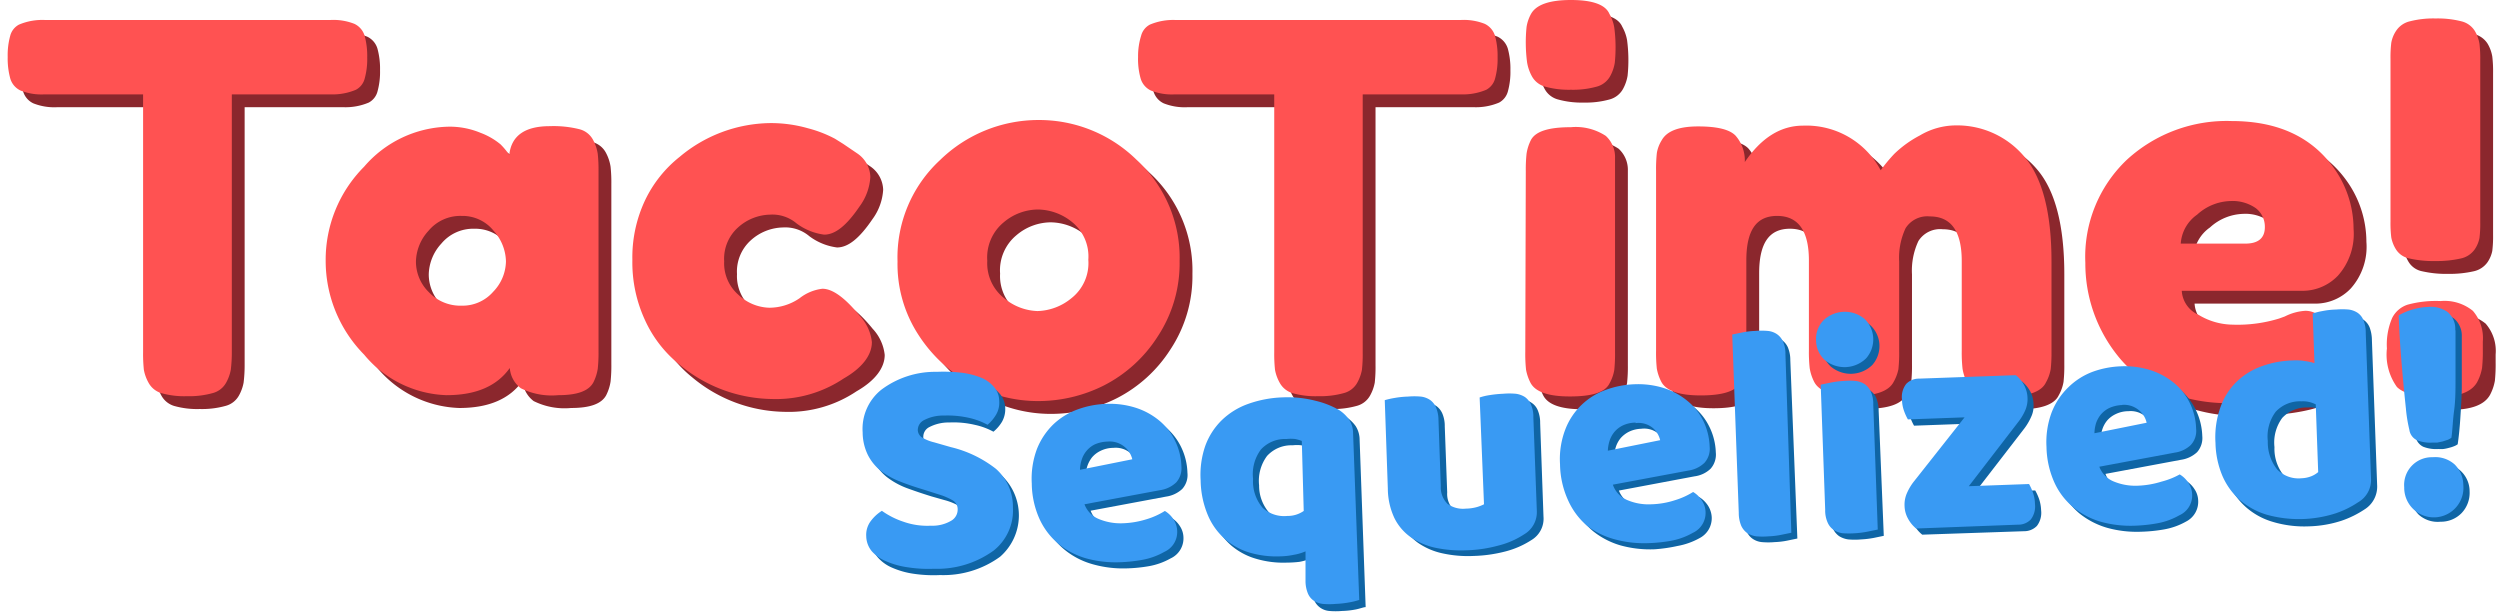 <svg xmlns="http://www.w3.org/2000/svg" viewBox="0 0 194.98 47.93"><defs><style>.cls-1{fill:#8b272d;}.cls-2{fill:#ff5252;}.cls-3{fill:#0f65a5;}.cls-4{fill:#399af3;}</style></defs><title>readme-logos</title><g id="Logos"><path class="cls-1" d="M4.52,2.56H26.76a4.43,4.43,0,0,1,1.88.3,1.5,1.5,0,0,1,.8.94,5.93,5.93,0,0,1,.2,1.68,5.68,5.68,0,0,1-.2,1.66,1.37,1.37,0,0,1-.68.86,4.66,4.66,0,0,1-2,.36H19.08V28.48A11.09,11.09,0,0,1,19,29.84a3.3,3.3,0,0,1-.36,1,1.68,1.68,0,0,1-1.06.82,6.82,6.82,0,0,1-2,.24,6.58,6.58,0,0,1-2-.24,1.69,1.69,0,0,1-1-.82,3.23,3.23,0,0,1-.36-1,11.7,11.7,0,0,1-.06-1.38V8.36H4.48a4.43,4.43,0,0,1-1.88-.3,1.5,1.5,0,0,1-.8-.94,5.93,5.93,0,0,1-.2-1.68,5.68,5.68,0,0,1,.2-1.66,1.37,1.37,0,0,1,.68-.86A4.66,4.66,0,0,1,4.52,2.56Z"/><path class="cls-1" d="M40.72,13.08c.16-1.49,1.21-2.24,3.16-2.24a8.3,8.3,0,0,1,2.32.24,1.67,1.67,0,0,1,1.06.84A3.4,3.4,0,0,1,47.62,13a11.7,11.7,0,0,1,.06,1.38v14a11.7,11.7,0,0,1-.06,1.38,3.58,3.58,0,0,1-.34,1.06c-.37.69-1.29,1-2.74,1a5.4,5.4,0,0,1-2.92-.54,2.18,2.18,0,0,1-.86-1.58c-1,1.41-2.63,2.12-4.94,2.12a8.7,8.7,0,0,1-6.42-3.16,10.42,10.42,0,0,1-3-7.34,10.28,10.28,0,0,1,3-7.32A8.92,8.92,0,0,1,36,10.88a6.23,6.23,0,0,1,2.48.48,5.41,5.41,0,0,1,1.56.9A5.79,5.79,0,0,1,40.72,13.08ZM33.44,21.4a3.34,3.34,0,0,0,1,2.38A3.38,3.38,0,0,0,37,24.84a3.17,3.17,0,0,0,2.46-1.08,3.48,3.48,0,0,0,1-2.38A3.68,3.68,0,0,0,39.5,19,3.12,3.12,0,0,0,37,17.84,3.23,3.23,0,0,0,34.42,19,3.66,3.66,0,0,0,33.44,21.4Z"/><path class="cls-1" d="M57.48,21.38A3.26,3.26,0,0,0,58.6,24,3.64,3.64,0,0,0,61,25a4.17,4.17,0,0,0,2.36-.74,3.55,3.55,0,0,1,1.78-.74c.8,0,1.77.71,2.92,2.12A3.53,3.53,0,0,1,69,27.68c0,1-.73,2-2.2,2.84a9.49,9.49,0,0,1-5.6,1.6A11.48,11.48,0,0,1,54,29.44,9.47,9.47,0,0,1,51.32,26a10.71,10.71,0,0,1-1-4.72,10.44,10.44,0,0,1,1-4.68A9.58,9.58,0,0,1,54,13.24a11.17,11.17,0,0,1,7.08-2.64A10.53,10.53,0,0,1,64,11a9.65,9.65,0,0,1,2.12.82l.64.4,1.12.76a2.29,2.29,0,0,1,1,1.82,4.31,4.31,0,0,1-.84,2.3c-1,1.47-1.88,2.2-2.76,2.2a4.57,4.57,0,0,1-2.16-.88,2.91,2.91,0,0,0-2.06-.68,3.85,3.85,0,0,0-2.5,1A3.28,3.28,0,0,0,57.48,21.38Z"/><path class="cls-1" d="M74.32,13.48A11,11,0,0,1,82,10.36a10.85,10.85,0,0,1,7.64,3.1A10.35,10.35,0,0,1,93,21.36a10.37,10.37,0,0,1-1.72,5.9,10.78,10.78,0,0,1-4.18,3.8A11.39,11.39,0,0,1,82,32.28,10.85,10.85,0,0,1,76.84,31a11.41,11.41,0,0,1-4.18-3.84A10.11,10.11,0,0,1,71,21.4,10.34,10.34,0,0,1,74.32,13.48Zm5,10.78a4.26,4.26,0,0,0,2.6,1,4.34,4.34,0,0,0,2.64-1,3.48,3.48,0,0,0,1.32-3,3.45,3.45,0,0,0-1.24-2.92,4.3,4.3,0,0,0-2.68-1,4.17,4.17,0,0,0-2.68,1A3.55,3.55,0,0,0,78,21.34,3.46,3.46,0,0,0,79.32,24.26Z"/><path class="cls-1" d="M92.68,2.56h22.24a4.43,4.43,0,0,1,1.88.3,1.53,1.53,0,0,1,.8.94,5.93,5.93,0,0,1,.2,1.68,5.68,5.68,0,0,1-.2,1.66,1.4,1.4,0,0,1-.68.86,4.66,4.66,0,0,1-2,.36h-7.64V28.48a11.09,11.09,0,0,1-.06,1.36,3.3,3.3,0,0,1-.36,1,1.68,1.68,0,0,1-1.06.82,6.87,6.87,0,0,1-2,.24,6.58,6.58,0,0,1-2-.24,1.69,1.69,0,0,1-1-.82,3.23,3.23,0,0,1-.36-1,11.7,11.7,0,0,1-.06-1.38V8.36H92.64a4.43,4.43,0,0,1-1.88-.3,1.5,1.5,0,0,1-.8-.94,5.59,5.59,0,0,1-.2-1.68A5.36,5.36,0,0,1,90,3.78a1.37,1.37,0,0,1,.68-.86A4.66,4.66,0,0,1,92.68,2.56Z"/><path class="cls-1" d="M126.58,6.94a1.7,1.7,0,0,1-1.06.82,6.92,6.92,0,0,1-2,.24,6.87,6.87,0,0,1-2-.24,1.67,1.67,0,0,1-1.06-.84,3.4,3.4,0,0,1-.36-1.06A11.7,11.7,0,0,1,120,4.48a11.7,11.7,0,0,1,.06-1.38,3.13,3.13,0,0,1,.34-1Q121,1,123.52,1c1.68,0,2.69.36,3,1.08a3.26,3.26,0,0,1,.38,1.06A11.7,11.7,0,0,1,127,4.52a11.7,11.7,0,0,1-.06,1.38A3.23,3.23,0,0,1,126.58,6.94ZM120,14.36a11.7,11.7,0,0,1,.06-1.38,3.58,3.58,0,0,1,.34-1.06c.37-.69,1.41-1,3.12-1a4.26,4.26,0,0,1,2.72.68,2.23,2.23,0,0,1,.72,1.72c0,.27,0,.65,0,1.16v14a11.7,11.7,0,0,1-.06,1.38,3.26,3.26,0,0,1-.38,1.06c-.35.69-1.38,1-3.08,1s-2.71-.36-3.08-1.08a3.66,3.66,0,0,1-.34-1,11.51,11.51,0,0,1-.06-1.4Z"/><path class="cls-1" d="M137.08,13.64q1.88-2.84,4.52-2.84a6.57,6.57,0,0,1,6.08,3.48A12.24,12.24,0,0,1,148.74,13a8.59,8.59,0,0,1,2-1.44,5.54,5.54,0,0,1,2.8-.78,6.85,6.85,0,0,1,5.36,2.46Q161,15.72,161,21.4v7a11.7,11.7,0,0,1-.06,1.38,3.26,3.26,0,0,1-.38,1.06c-.35.72-1.38,1.08-3.08,1.08s-2.71-.37-3.08-1.12a3.58,3.58,0,0,1-.34-1.06,11.7,11.7,0,0,1-.06-1.38v-7c0-2.32-.83-3.48-2.48-3.48a2,2,0,0,0-1.9.92,5.43,5.43,0,0,0-.5,2.6v7a11.51,11.51,0,0,1-.06,1.4,3.34,3.34,0,0,1-.38,1q-.57,1.08-3.12,1.08c-1.68,0-2.71-.37-3.08-1.12a3.58,3.58,0,0,1-.34-1.06,11.7,11.7,0,0,1-.06-1.38v-7c0-2.32-.83-3.48-2.48-3.48s-2.4,1.16-2.4,3.48v7.08a11.7,11.7,0,0,1-.06,1.38,3.26,3.26,0,0,1-.38,1.06c-.4.69-1.44,1-3.12,1s-2.71-.36-3.08-1.08a3.66,3.66,0,0,1-.34-1,11.51,11.51,0,0,1-.06-1.4V14.32a11.7,11.7,0,0,1,.06-1.38,2.68,2.68,0,0,1,.38-1c.4-.72,1.34-1.08,2.84-1.08s2.46.24,2.92.72A2.93,2.93,0,0,1,137.08,13.64Z"/><path class="cls-1" d="M184.56,18.86a4.88,4.88,0,0,1-1.22,3.64,3.81,3.81,0,0,1-2.7,1.18h-9.48a2.19,2.19,0,0,0,1.32,1.88,5.22,5.22,0,0,0,2.64.76,11,11,0,0,0,3.64-.48l.44-.16a4.08,4.08,0,0,1,1.6-.44c.85,0,1.58.6,2.2,1.8a4.5,4.5,0,0,1,.52,1.84q0,3.56-8.52,3.56a12.82,12.82,0,0,1-5.26-1,8.87,8.87,0,0,1-3.58-2.7,11.49,11.49,0,0,1-2.52-7.24,10.43,10.43,0,0,1,3.26-8.06,11.52,11.52,0,0,1,8.14-3q5.55,0,8.16,3.92A8.19,8.19,0,0,1,184.56,18.86ZM176.12,20c1,0,1.52-.43,1.52-1.28a1.82,1.82,0,0,0-.7-1.48,3.17,3.17,0,0,0-2-.56,4,4,0,0,0-2.58,1.06A3,3,0,0,0,171.08,20Z"/><path class="cls-1" d="M187.56,25.82a2.06,2.06,0,0,1,1.22-1.06,8.42,8.42,0,0,1,2.56-.28,3.5,3.5,0,0,1,2.52.76,3.24,3.24,0,0,1,.78,2.4v.64a12.13,12.13,0,0,1-.06,1.42,3.7,3.7,0,0,1-.38,1.1c-.43.77-1.45,1.16-3.06,1.16s-2.68-.26-3.2-.78a4.33,4.33,0,0,1-.78-3A5.26,5.26,0,0,1,187.56,25.82Zm5.36-4.66a8.52,8.52,0,0,1-2,.2,8.41,8.41,0,0,1-2-.2,1.59,1.59,0,0,1-1.06-.72,2.71,2.71,0,0,1-.36-.92,9.24,9.24,0,0,1-.06-1.24V5.6a9.7,9.7,0,0,1,.06-1.26,2.44,2.44,0,0,1,.38-.94,1.76,1.76,0,0,1,1.08-.74,7.39,7.39,0,0,1,2-.22,7.49,7.49,0,0,1,2,.22,1.7,1.7,0,0,1,1.06.76,2.88,2.88,0,0,1,.36,1,9.7,9.7,0,0,1,.06,1.26V18.32a9.24,9.24,0,0,1-.06,1.24,2.39,2.39,0,0,1-.38.9A1.78,1.78,0,0,1,192.92,21.16Z"/><path class="cls-2" d="M3.52,1.56H25.76a4.43,4.43,0,0,1,1.88.3,1.5,1.5,0,0,1,.8.94,5.93,5.93,0,0,1,.2,1.68,5.68,5.68,0,0,1-.2,1.66,1.37,1.37,0,0,1-.68.86,4.66,4.66,0,0,1-2,.36H18.08V27.48A11.09,11.09,0,0,1,18,28.84a3.3,3.3,0,0,1-.36,1,1.68,1.68,0,0,1-1.06.82,6.82,6.82,0,0,1-2,.24,6.58,6.58,0,0,1-2-.24,1.69,1.69,0,0,1-1-.82,3.23,3.23,0,0,1-.36-1,11.7,11.7,0,0,1-.06-1.38V7.36H3.48a4.43,4.43,0,0,1-1.88-.3,1.5,1.5,0,0,1-.8-.94A5.93,5.93,0,0,1,.6,4.44,5.68,5.68,0,0,1,.8,2.78a1.37,1.37,0,0,1,.68-.86A4.66,4.66,0,0,1,3.52,1.56Z"/><path class="cls-2" d="M39.72,12.08c.16-1.49,1.21-2.24,3.16-2.24a8.3,8.3,0,0,1,2.32.24,1.67,1.67,0,0,1,1.06.84A3.4,3.4,0,0,1,46.62,12a11.7,11.7,0,0,1,.06,1.38v14a11.7,11.7,0,0,1-.06,1.38,3.58,3.58,0,0,1-.34,1.06c-.37.69-1.29,1-2.74,1a5.4,5.4,0,0,1-2.92-.54,2.18,2.18,0,0,1-.86-1.58c-1,1.41-2.63,2.12-4.94,2.12a8.7,8.7,0,0,1-6.42-3.16,10.42,10.42,0,0,1-3-7.34,10.28,10.28,0,0,1,3-7.32A8.92,8.92,0,0,1,35,9.88a6.23,6.23,0,0,1,2.48.48,5.41,5.41,0,0,1,1.56.9A5.79,5.79,0,0,1,39.72,12.08ZM32.44,20.4a3.34,3.34,0,0,0,1,2.38A3.38,3.38,0,0,0,36,23.84a3.17,3.17,0,0,0,2.46-1.08,3.48,3.48,0,0,0,1-2.38A3.68,3.68,0,0,0,38.5,18,3.12,3.12,0,0,0,36,16.84,3.23,3.23,0,0,0,33.42,18,3.66,3.66,0,0,0,32.44,20.4Z"/><path class="cls-2" d="M56.48,20.38A3.26,3.26,0,0,0,57.6,23,3.64,3.64,0,0,0,60,24a4.17,4.17,0,0,0,2.36-.74,3.55,3.55,0,0,1,1.78-.74c.8,0,1.77.71,2.92,2.12A3.53,3.53,0,0,1,68,26.68c0,1-.73,2-2.2,2.84a9.49,9.49,0,0,1-5.6,1.6A11.48,11.48,0,0,1,53,28.44,9.47,9.47,0,0,1,50.32,25a10.71,10.71,0,0,1-1-4.72,10.44,10.44,0,0,1,1-4.68A9.58,9.58,0,0,1,53,12.24,11.17,11.17,0,0,1,60.08,9.6,10.53,10.53,0,0,1,63,10a9.65,9.65,0,0,1,2.12.82l.64.4,1.12.76a2.29,2.29,0,0,1,1,1.82,4.31,4.31,0,0,1-.84,2.3c-1,1.47-1.88,2.2-2.76,2.2a4.57,4.57,0,0,1-2.16-.88,2.91,2.91,0,0,0-2.06-.68,3.85,3.85,0,0,0-2.5,1A3.28,3.28,0,0,0,56.48,20.38Z"/><path class="cls-2" d="M73.32,12.48A11,11,0,0,1,81,9.36a10.85,10.85,0,0,1,7.64,3.1A10.35,10.35,0,0,1,92,20.36a10.37,10.37,0,0,1-1.72,5.9,10.78,10.78,0,0,1-4.18,3.8A11.39,11.39,0,0,1,81,31.28,10.85,10.85,0,0,1,75.84,30a11.41,11.41,0,0,1-4.18-3.84A10.11,10.11,0,0,1,70,20.4,10.34,10.34,0,0,1,73.32,12.48Zm5,10.78a4.26,4.26,0,0,0,2.6,1,4.34,4.34,0,0,0,2.64-1,3.48,3.48,0,0,0,1.32-3,3.45,3.45,0,0,0-1.24-2.92,4.3,4.3,0,0,0-2.68-1,4.17,4.17,0,0,0-2.68,1A3.55,3.55,0,0,0,77,20.34,3.46,3.46,0,0,0,78.32,23.26Z"/><path class="cls-2" d="M91.68,1.56h22.24a4.43,4.43,0,0,1,1.88.3,1.53,1.53,0,0,1,.8.94,5.93,5.93,0,0,1,.2,1.68,5.68,5.68,0,0,1-.2,1.66,1.4,1.4,0,0,1-.68.86,4.66,4.66,0,0,1-2,.36h-7.64V27.48a11.09,11.09,0,0,1-.06,1.36,3.3,3.3,0,0,1-.36,1,1.68,1.68,0,0,1-1.06.82,6.87,6.87,0,0,1-2,.24,6.58,6.58,0,0,1-2-.24,1.69,1.69,0,0,1-1-.82,3.23,3.23,0,0,1-.36-1,11.7,11.7,0,0,1-.06-1.38V7.36H91.64a4.43,4.43,0,0,1-1.88-.3,1.5,1.5,0,0,1-.8-.94,5.59,5.59,0,0,1-.2-1.68A5.36,5.36,0,0,1,89,2.78a1.37,1.37,0,0,1,.68-.86A4.66,4.66,0,0,1,91.68,1.56Z"/><path class="cls-2" d="M125.58,5.94a1.7,1.7,0,0,1-1.06.82,6.92,6.92,0,0,1-2,.24,6.87,6.87,0,0,1-2-.24,1.67,1.67,0,0,1-1.06-.84,3.4,3.4,0,0,1-.36-1.06A11.7,11.7,0,0,1,119,3.48a11.7,11.7,0,0,1,.06-1.38,3.13,3.13,0,0,1,.34-1Q120,0,122.52,0c1.68,0,2.69.36,3,1.08a3.26,3.26,0,0,1,.38,1.06A11.7,11.7,0,0,1,126,3.52a11.7,11.7,0,0,1-.06,1.38A3.23,3.23,0,0,1,125.58,5.94ZM119,13.36a11.7,11.7,0,0,1,.06-1.38,3.58,3.58,0,0,1,.34-1.06c.37-.69,1.41-1,3.12-1a4.26,4.26,0,0,1,2.72.68,2.23,2.23,0,0,1,.72,1.72c0,.27,0,.65,0,1.16v14a11.7,11.7,0,0,1-.06,1.38,3.26,3.26,0,0,1-.38,1.06c-.35.69-1.38,1-3.08,1s-2.71-.36-3.08-1.08a3.66,3.66,0,0,1-.34-1,11.51,11.51,0,0,1-.06-1.4Z"/><path class="cls-2" d="M136.08,12.64Q138,9.81,140.6,9.8a6.57,6.57,0,0,1,6.08,3.48A12.24,12.24,0,0,1,147.74,12a8.59,8.59,0,0,1,2-1.44,5.54,5.54,0,0,1,2.8-.78,6.85,6.85,0,0,1,5.36,2.46Q160,14.72,160,20.4v7a11.7,11.7,0,0,1-.06,1.38,3.26,3.26,0,0,1-.38,1.06c-.35.72-1.38,1.08-3.08,1.08s-2.71-.37-3.08-1.12a3.58,3.58,0,0,1-.34-1.06,11.7,11.7,0,0,1-.06-1.38v-7c0-2.32-.83-3.48-2.48-3.48a2,2,0,0,0-1.9.92,5.43,5.43,0,0,0-.5,2.6v7a11.51,11.51,0,0,1-.06,1.4,3.34,3.34,0,0,1-.38,1q-.57,1.08-3.12,1.08c-1.68,0-2.71-.37-3.08-1.12a3.58,3.58,0,0,1-.34-1.06,11.7,11.7,0,0,1-.06-1.38v-7c0-2.32-.83-3.48-2.48-3.48s-2.4,1.16-2.4,3.48v7.08a11.7,11.7,0,0,1-.06,1.38,3.26,3.26,0,0,1-.38,1.06c-.4.69-1.44,1-3.12,1s-2.71-.36-3.08-1.08a3.66,3.66,0,0,1-.34-1,11.51,11.51,0,0,1-.06-1.4V13.32a11.7,11.7,0,0,1,.06-1.38,2.68,2.68,0,0,1,.38-1c.4-.72,1.34-1.08,2.84-1.08s2.46.24,2.92.72A2.93,2.93,0,0,1,136.08,12.64Z"/><path class="cls-2" d="M183.56,17.86a4.88,4.88,0,0,1-1.22,3.64,3.81,3.81,0,0,1-2.7,1.18h-9.48a2.19,2.19,0,0,0,1.32,1.88,5.22,5.22,0,0,0,2.64.76,11,11,0,0,0,3.64-.48l.44-.16a4.08,4.08,0,0,1,1.6-.44c.85,0,1.58.6,2.2,1.8a4.5,4.5,0,0,1,.52,1.84q0,3.56-8.52,3.56a12.82,12.82,0,0,1-5.26-1,8.87,8.87,0,0,1-3.58-2.7,11.49,11.49,0,0,1-2.52-7.24,10.43,10.43,0,0,1,3.26-8.06,11.52,11.52,0,0,1,8.14-3q5.55,0,8.16,3.92A8.19,8.19,0,0,1,183.56,17.86ZM175.12,19c1,0,1.52-.43,1.52-1.28a1.82,1.82,0,0,0-.7-1.48,3.17,3.17,0,0,0-2-.56,4,4,0,0,0-2.58,1.06A3,3,0,0,0,170.08,19Z"/><path class="cls-2" d="M186.56,24.82a2.06,2.06,0,0,1,1.22-1.06,8.42,8.42,0,0,1,2.56-.28,3.5,3.5,0,0,1,2.52.76,3.24,3.24,0,0,1,.78,2.4v.64a12.13,12.13,0,0,1-.06,1.42,3.7,3.7,0,0,1-.38,1.1c-.43.77-1.45,1.16-3.06,1.16s-2.68-.26-3.2-.78a4.33,4.33,0,0,1-.78-3A5.26,5.26,0,0,1,186.56,24.82Zm5.36-4.66a8.52,8.52,0,0,1-2,.2,8.41,8.41,0,0,1-2-.2,1.59,1.59,0,0,1-1.06-.72,2.71,2.71,0,0,1-.36-.92,9.24,9.24,0,0,1-.06-1.24V4.6a9.7,9.7,0,0,1,.06-1.26,2.44,2.44,0,0,1,.38-.94,1.76,1.76,0,0,1,1.08-.74,7.39,7.39,0,0,1,2-.22,7.49,7.49,0,0,1,2,.22,1.7,1.7,0,0,1,1.06.76,2.88,2.88,0,0,1,.36,1,9.7,9.7,0,0,1,.06,1.26V17.32a9.24,9.24,0,0,1-.06,1.24,2.39,2.39,0,0,1-.38.9A1.78,1.78,0,0,1,191.92,20.16Z"/><path class="cls-3" d="M72.63,38.71q-1.06-.33-1.95-.66a6,6,0,0,1-1.52-.85,3.82,3.82,0,0,1-1-1.22,4.24,4.24,0,0,1-.42-1.78,3.93,3.93,0,0,1,1.46-3.32,7,7,0,0,1,4.35-1.38,12.05,12.05,0,0,1,1.93.07A6.18,6.18,0,0,1,77,30a2.64,2.64,0,0,1,1,.74,1.76,1.76,0,0,1,.4,1.07,2,2,0,0,1-.25,1.08,3,3,0,0,1-.67.78,5.31,5.31,0,0,0-1.43-.53,7.21,7.21,0,0,0-2-.19,3.26,3.26,0,0,0-1.57.36.84.84,0,0,0-.47.77.66.66,0,0,0,.33.58,3.23,3.23,0,0,0,1,.39l1.29.36a9.16,9.16,0,0,1,3.53,1.71A4.28,4.28,0,0,1,78,43.42a7.51,7.51,0,0,1-4.68,1.43,10.54,10.54,0,0,1-2.06-.1,6.44,6.44,0,0,1-1.67-.47,3.1,3.1,0,0,1-1.14-.82A1.92,1.92,0,0,1,68,42.28a1.78,1.78,0,0,1,.36-1.2,3.17,3.17,0,0,1,.86-.79,6.61,6.61,0,0,0,1.68.86,5.7,5.7,0,0,0,2.13.3A2.83,2.83,0,0,0,74.71,41a1,1,0,0,0,.44-.85.81.81,0,0,0-.41-.72A4.65,4.65,0,0,0,73.65,39Z"/><path class="cls-3" d="M87.84,44.33A8.7,8.7,0,0,1,85.2,44a6,6,0,0,1-2.15-1.11A5.47,5.47,0,0,1,81.56,41a7.16,7.16,0,0,1-.62-2.79,6.48,6.48,0,0,1,.42-2.74,5.29,5.29,0,0,1,3.17-3.07A7.16,7.16,0,0,1,86.72,32a6.72,6.72,0,0,1,2.33.3,5.61,5.61,0,0,1,1.84,1,4.72,4.72,0,0,1,1.23,1.57,4.85,4.85,0,0,1,.49,2,1.62,1.62,0,0,1-.41,1.27,2.33,2.33,0,0,1-1.25.59l-5.89,1.1a2,2,0,0,0,1.12,1.15,4.09,4.09,0,0,0,1.89.33A6.58,6.58,0,0,0,89.92,41a5.93,5.93,0,0,0,1.4-.64A2,2,0,0,1,92,41a1.67,1.67,0,0,1,.3.9,1.72,1.72,0,0,1-1,1.65,5.34,5.34,0,0,1-1.71.61A11.88,11.88,0,0,1,87.84,44.33Zm-1-9.4a2.26,2.26,0,0,0-1,.23,2,2,0,0,0-.67.51,2.3,2.3,0,0,0-.37.69,2.82,2.82,0,0,0-.13.76l4.08-.82a1.84,1.84,0,0,0-.56-.94A1.78,1.78,0,0,0,86.83,34.93Z"/><path class="cls-3" d="M100.36,43.88A7.47,7.47,0,0,1,98,43.59a5.2,5.2,0,0,1-2-1.07,5.27,5.27,0,0,1-1.34-1.87,7.48,7.48,0,0,1-.55-2.7,7,7,0,0,1,.38-2.69,5.35,5.35,0,0,1,1.29-2A5.64,5.64,0,0,1,97.85,32a9,9,0,0,1,2.73-.51,8.66,8.66,0,0,1,2.53.27,6.52,6.52,0,0,1,1.83.73,2.81,2.81,0,0,1,.79.74,2,2,0,0,1,.31,1.07l.47,13.05c-.16,0-.41.11-.76.18a6.38,6.38,0,0,1-1.08.12,5.74,5.74,0,0,1-1,0,1.44,1.44,0,0,1-.71-.26,1.37,1.37,0,0,1-.46-.57,3,3,0,0,1-.18-1l-.08-2.27a4,4,0,0,1-.9.27A8.77,8.77,0,0,1,100.36,43.88Zm1.64-9a2.6,2.6,0,0,0-.51-.15,2.77,2.77,0,0,0-.67,0,2.56,2.56,0,0,0-2,.83,3.25,3.25,0,0,0-.62,2.29A3.19,3.19,0,0,0,99,40a2.49,2.49,0,0,0,1.92.63,2.26,2.26,0,0,0,1.28-.38Z"/><path class="cls-3" d="M108.49,31.7a4.59,4.59,0,0,1,.75-.18,9.23,9.23,0,0,1,1.07-.11,5.69,5.69,0,0,1,1,0,1.76,1.76,0,0,1,.72.26,1.42,1.42,0,0,1,.46.58,2.47,2.47,0,0,1,.19,1l.19,5.16a1.75,1.75,0,0,0,.53,1.38,2,2,0,0,0,1.41.37,3,3,0,0,0,.89-.13,2.63,2.63,0,0,0,.53-.21l-.3-8.39a4.82,4.82,0,0,1,.75-.17,7.31,7.31,0,0,1,1.07-.11,5.8,5.8,0,0,1,1,0,1.55,1.55,0,0,1,.71.27,1.27,1.27,0,0,1,.47.57,2.47,2.47,0,0,1,.19,1l.26,7.3a1.94,1.94,0,0,1-.94,1.83,6.87,6.87,0,0,1-2,.88,10.93,10.93,0,0,1-2.52.36,9.19,9.19,0,0,1-2.4-.2,5.29,5.29,0,0,1-1.92-.82,4,4,0,0,1-1.27-1.5,5.47,5.47,0,0,1-.52-2.27Z"/><path class="cls-3" d="M129.05,42.84a8.73,8.73,0,0,1-2.65-.3,6.19,6.19,0,0,1-2.15-1.11,5.59,5.59,0,0,1-1.49-1.94,7.17,7.17,0,0,1-.61-2.79,6.65,6.65,0,0,1,.41-2.74A5.5,5.5,0,0,1,123.85,32a5.42,5.42,0,0,1,1.88-1.15,7.16,7.16,0,0,1,2.2-.43,6.43,6.43,0,0,1,2.32.31,5.51,5.51,0,0,1,1.84,1,4.68,4.68,0,0,1,1.23,1.56,4.86,4.86,0,0,1,.5,2,1.66,1.66,0,0,1-.41,1.27,2.22,2.22,0,0,1-1.25.59l-5.9,1.11a2,2,0,0,0,1.13,1.14,4.08,4.08,0,0,0,1.88.33,6.52,6.52,0,0,0,1.85-.32,5.84,5.84,0,0,0,1.41-.64,2.18,2.18,0,0,1,.67.65,1.86,1.86,0,0,1,.3.9,1.75,1.75,0,0,1-.95,1.65,5.52,5.52,0,0,1-1.71.61A12.18,12.18,0,0,1,129.05,42.84Zm-1-9.4a2.33,2.33,0,0,0-1,.23,2.15,2.15,0,0,0-.66.51,2.1,2.1,0,0,0-.37.69,2.82,2.82,0,0,0-.13.76l4.08-.82a1.8,1.8,0,0,0-.57-.94A1.76,1.76,0,0,0,128,33.44Z"/><path class="cls-3" d="M140.18,42l-.77.16a6,6,0,0,1-1,.12,5.69,5.69,0,0,1-1,0,1.52,1.52,0,0,1-.72-.26,1.31,1.31,0,0,1-.46-.57,2.51,2.51,0,0,1-.2-1l-.5-13.91.78-.16a5.91,5.91,0,0,1,1-.12,5.74,5.74,0,0,1,.95,0,1.55,1.55,0,0,1,.71.26,1.39,1.39,0,0,1,.47.57,2.57,2.57,0,0,1,.19,1Z"/><path class="cls-3" d="M142.12,27.07a2.09,2.09,0,0,1,.55-1.56,2.16,2.16,0,0,1,1.6-.68,2.18,2.18,0,0,1,1.64.57,2.22,2.22,0,0,1,.11,3.07,2.41,2.41,0,0,1-3.24.11A2.09,2.09,0,0,1,142.12,27.07Zm4.8,14.72-.77.16a7.2,7.2,0,0,1-1,.12,5.69,5.69,0,0,1-1,0,1.76,1.76,0,0,1-.72-.26,1.47,1.47,0,0,1-.47-.57,2.78,2.78,0,0,1-.19-1l-.35-9.76.78-.16a5.91,5.91,0,0,1,1-.12,4.83,4.83,0,0,1,.95,0,1.44,1.44,0,0,1,.71.26,1.33,1.33,0,0,1,.47.57,2.71,2.71,0,0,1,.19,1Z"/><path class="cls-3" d="M149.92,41.7a2.51,2.51,0,0,1-.64-.77,2.27,2.27,0,0,1-.26-1,2.06,2.06,0,0,1,.19-1,4.75,4.75,0,0,1,.53-.89l3.95-5-4.41.16a4.2,4.2,0,0,1-.3-.66,3.06,3.06,0,0,1-.17-.88,1.64,1.64,0,0,1,.33-1.22,1.32,1.32,0,0,1,1-.41l7.56-.28a2.77,2.77,0,0,1,.64.77,2.27,2.27,0,0,1,.26,1,2,2,0,0,1-.19,1,4.53,4.53,0,0,1-.53.9l-3.86,5,4.71-.17a4.2,4.2,0,0,1,.3.66,3.06,3.06,0,0,1,.16.88,1.68,1.68,0,0,1-.33,1.23,1.38,1.38,0,0,1-1,.41Z"/><path class="cls-3" d="M167,41.47a8.63,8.63,0,0,1-2.64-.3,6.15,6.15,0,0,1-2.16-1.11,5.45,5.45,0,0,1-1.48-1.94,7,7,0,0,1-.62-2.79,6.48,6.48,0,0,1,.42-2.74,5.35,5.35,0,0,1,1.28-1.92,5.51,5.51,0,0,1,1.88-1.15,7.22,7.22,0,0,1,2.2-.43,6.72,6.72,0,0,1,2.33.3,5.56,5.56,0,0,1,1.83,1A4.88,4.88,0,0,1,171.27,32a5,5,0,0,1,.49,2,1.66,1.66,0,0,1-.41,1.27,2.33,2.33,0,0,1-1.25.59l-5.89,1.1a1.92,1.92,0,0,0,1.12,1.15,4.08,4.08,0,0,0,1.88.33,6.46,6.46,0,0,0,1.85-.32,5.84,5.84,0,0,0,1.41-.64,2.07,2.07,0,0,1,.67.65,1.67,1.67,0,0,1,.3.9,1.73,1.73,0,0,1-.95,1.65,5.34,5.34,0,0,1-1.71.61A12,12,0,0,1,167,41.47Zm-1-9.4a2.26,2.26,0,0,0-1,.23,2,2,0,0,0-.67.51,2.1,2.1,0,0,0-.37.69,2.82,2.82,0,0,0-.13.76l4.08-.82a1.84,1.84,0,0,0-.56-.94A1.78,1.78,0,0,0,166,32.07Z"/><path class="cls-3" d="M173.26,35a7.18,7.18,0,0,1,.38-2.76,5.18,5.18,0,0,1,1.26-2,5.58,5.58,0,0,1,1.95-1.21,7.73,7.73,0,0,1,2.45-.46,4.9,4.9,0,0,1,.94.05,3.17,3.17,0,0,1,.75.18L180.85,25c.16-.05.41-.11.76-.18a7.59,7.59,0,0,1,1.08-.13,5.74,5.74,0,0,1,.95,0,1.67,1.67,0,0,1,.71.26,1.34,1.34,0,0,1,.46.58,2.93,2.93,0,0,1,.18,1l.41,11.37a2.09,2.09,0,0,1-1,1.84,7.68,7.68,0,0,1-1.77.87,8.94,8.94,0,0,1-2.53.44,8.57,8.57,0,0,1-2.81-.34,5.49,5.49,0,0,1-2.14-1.17,5.42,5.42,0,0,1-1.36-1.9A7.29,7.29,0,0,1,173.26,35ZM180,31.78a2.61,2.61,0,0,0-2,.81,3.24,3.24,0,0,0-.61,2.28,3.33,3.33,0,0,0,.73,2.22,2.31,2.31,0,0,0,1.89.69,2.12,2.12,0,0,0,.78-.16,1.85,1.85,0,0,0,.53-.32L181.13,32A2.18,2.18,0,0,0,180,31.78Z"/><path class="cls-3" d="M188,38.5a2.15,2.15,0,0,1,2.22-2.34,2.17,2.17,0,0,1,2.39,2.17A2.29,2.29,0,0,1,192,40a2.24,2.24,0,0,1-1.67.69,2.2,2.2,0,0,1-1.71-.57A2.24,2.24,0,0,1,188,38.5Zm4-12.25c0,.37,0,.9,0,1.6s0,1.45,0,2.26-.06,1.62-.11,2.43-.12,1.51-.21,2.11a1.17,1.17,0,0,1-.28.15,2.46,2.46,0,0,1-.41.13,3,3,0,0,1-.43.09,2.9,2.9,0,0,1-.38,0,2.78,2.78,0,0,1-1.17-.17,1.1,1.1,0,0,1-.62-.82,13.56,13.56,0,0,1-.26-1.67c-.09-.75-.17-1.57-.25-2.44s-.14-1.75-.2-2.61-.09-1.6-.12-2.21a4.81,4.81,0,0,1,1.08-.46,5.1,5.1,0,0,1,1.21-.2,2.33,2.33,0,0,1,1.54.4A1.75,1.75,0,0,1,192,26.25Z"/><path class="cls-4" d="M72.15,38.22c-.71-.21-1.36-.43-1.94-.66a6.12,6.12,0,0,1-1.52-.84,3.78,3.78,0,0,1-1-1.23,4.05,4.05,0,0,1-.41-1.77,3.91,3.91,0,0,1,1.45-3.32A7,7,0,0,1,73.07,29a11.88,11.88,0,0,1,1.92.07,6.07,6.07,0,0,1,1.54.39,2.62,2.62,0,0,1,1,.73,1.65,1.65,0,0,1,.4,1.08,1.81,1.81,0,0,1-.25,1.08,3.11,3.11,0,0,1-.66.78,5.58,5.58,0,0,0-1.44-.54,7.61,7.61,0,0,0-1.95-.18,3.23,3.23,0,0,0-1.57.36.87.87,0,0,0-.48.77.72.72,0,0,0,.33.58,3.38,3.38,0,0,0,.95.38l1.29.37a9.15,9.15,0,0,1,3.53,1.7,3.94,3.94,0,0,1,1.32,3,4,4,0,0,1-1.49,3.36,7.51,7.51,0,0,1-4.68,1.43,10.41,10.41,0,0,1-2-.11,6.41,6.41,0,0,1-1.68-.46A3,3,0,0,1,68,43a1.88,1.88,0,0,1-.44-1.17,1.78,1.78,0,0,1,.36-1.2,3.17,3.17,0,0,1,.86-.79,6.29,6.29,0,0,0,1.68.85,5.56,5.56,0,0,0,2.14.31,2.87,2.87,0,0,0,1.64-.42,1,1,0,0,0,.45-.86.8.8,0,0,0-.41-.71,5.19,5.19,0,0,0-1.1-.46Z"/><path class="cls-4" d="M87.36,43.85a8.7,8.7,0,0,1-2.64-.3,6,6,0,0,1-2.15-1.12,5.5,5.5,0,0,1-1.49-1.94,6.9,6.9,0,0,1-.61-2.78A6.62,6.62,0,0,1,80.88,35a5.5,5.5,0,0,1,1.29-1.92,5.42,5.42,0,0,1,1.88-1.15,7.16,7.16,0,0,1,2.19-.43,6.68,6.68,0,0,1,2.33.3,5.51,5.51,0,0,1,1.84,1,4.62,4.62,0,0,1,1.23,1.57,4.82,4.82,0,0,1,.5,2,1.65,1.65,0,0,1-.41,1.26,2.3,2.3,0,0,1-1.26.6l-5.89,1.1a2,2,0,0,0,1.12,1.15,4.43,4.43,0,0,0,1.89.33,6.89,6.89,0,0,0,1.85-.32,5.84,5.84,0,0,0,1.41-.64,2.07,2.07,0,0,1,.67.65,1.74,1.74,0,0,1,.29.9,1.69,1.69,0,0,1-1,1.64,5.38,5.38,0,0,1-1.7.62A12.16,12.16,0,0,1,87.36,43.85Zm-1-9.41a2.67,2.67,0,0,0-1,.23,2,2,0,0,0-1,1.2,2.59,2.59,0,0,0-.13.77l4.08-.82a1.81,1.81,0,0,0-1.93-1.38Z"/><path class="cls-4" d="M99.88,43.39a7.41,7.41,0,0,1-2.38-.28,5.09,5.09,0,0,1-3.3-2.94,7.27,7.27,0,0,1-.56-2.7A6.93,6.93,0,0,1,94,34.78a5.37,5.37,0,0,1,1.28-2,5.71,5.71,0,0,1,2.07-1.28,8.84,8.84,0,0,1,2.73-.51,8.7,8.7,0,0,1,2.53.27,6.81,6.81,0,0,1,1.83.72,2.8,2.8,0,0,1,.78.75,1.93,1.93,0,0,1,.31,1.06l.48,13a5.68,5.68,0,0,1-.77.19,7.45,7.45,0,0,1-1.07.12,5.69,5.69,0,0,1-1,0,1.63,1.63,0,0,1-.72-.26,1.28,1.28,0,0,1-.45-.57,2.58,2.58,0,0,1-.18-1L101.82,43a3.89,3.89,0,0,1-.91.27A5.7,5.7,0,0,1,99.88,43.39Zm1.65-9a3.09,3.09,0,0,0-.51-.15,2.89,2.89,0,0,0-.68,0,2.55,2.55,0,0,0-2,.82,3.21,3.21,0,0,0-.61,2.29,3.16,3.16,0,0,0,.75,2.26,2.49,2.49,0,0,0,1.92.63,2.19,2.19,0,0,0,1.28-.39Z"/><path class="cls-4" d="M108,31.21a6.37,6.37,0,0,1,.75-.17,7.17,7.17,0,0,1,1.06-.11,5.69,5.69,0,0,1,1,0,1.63,1.63,0,0,1,.72.26,1.37,1.37,0,0,1,.46.57,2.55,2.55,0,0,1,.2,1l.18,5.15a1.81,1.81,0,0,0,.53,1.39,2.06,2.06,0,0,0,1.41.37,3.45,3.45,0,0,0,.9-.13,3.23,3.23,0,0,0,.53-.21L115.4,31a4.59,4.59,0,0,1,.75-.18,9.23,9.23,0,0,1,1.07-.11,5.69,5.69,0,0,1,1,0,1.76,1.76,0,0,1,.72.26,1.42,1.42,0,0,1,.46.58,2.3,2.3,0,0,1,.19,1l.27,7.29a2,2,0,0,1-1,1.84,6.49,6.49,0,0,1-2,.87,10.41,10.41,0,0,1-2.52.37,9.73,9.73,0,0,1-2.4-.2,5.42,5.42,0,0,1-1.91-.82,4,4,0,0,1-1.28-1.5,5.48,5.48,0,0,1-.51-2.28Z"/><path class="cls-4" d="M128.57,42.36a8.66,8.66,0,0,1-2.64-.3A6.15,6.15,0,0,1,123.77,41,5.66,5.66,0,0,1,122.29,39a7,7,0,0,1-.62-2.79,6.46,6.46,0,0,1,.42-2.74,5.24,5.24,0,0,1,1.29-1.92,5.33,5.33,0,0,1,1.88-1.15,7.16,7.16,0,0,1,2.19-.43,6.72,6.72,0,0,1,2.33.3,5.56,5.56,0,0,1,1.83,1,4.65,4.65,0,0,1,1.24,1.57,5,5,0,0,1,.49,2,1.63,1.63,0,0,1-.41,1.26,2.26,2.26,0,0,1-1.25.6l-5.89,1.1A2,2,0,0,0,126.91,39a4.21,4.21,0,0,0,1.88.33,6.46,6.46,0,0,0,1.85-.32,5.84,5.84,0,0,0,1.41-.64,2,2,0,0,1,.67.65,1.67,1.67,0,0,1,.3.9,1.71,1.71,0,0,1-1,1.64,5.35,5.35,0,0,1-1.71.62A11.88,11.88,0,0,1,128.57,42.36Zm-1-9.4a2.41,2.41,0,0,0-1,.22,2,2,0,0,0-.67.52,2.1,2.1,0,0,0-.37.69,2.82,2.82,0,0,0-.13.76l4.08-.82a1.84,1.84,0,0,0-.56-.94A1.74,1.74,0,0,0,127.56,33Z"/><path class="cls-4" d="M139.71,41.55l-.78.16a6,6,0,0,1-1,.12,5.69,5.69,0,0,1-.95,0,1.76,1.76,0,0,1-.72-.26,1.45,1.45,0,0,1-.46-.57,2.57,2.57,0,0,1-.19-1l-.51-13.91.78-.16a6,6,0,0,1,1-.12,5.69,5.69,0,0,1,1,0,1.52,1.52,0,0,1,.72.26,1.37,1.37,0,0,1,.46.57,2.35,2.35,0,0,1,.19,1Z"/><path class="cls-4" d="M141.64,26.59A2.09,2.09,0,0,1,142.2,25a2.41,2.41,0,0,1,3.23-.12,2.23,2.23,0,0,1,.11,3.07,2.41,2.41,0,0,1-3.23.12A2.08,2.08,0,0,1,141.64,26.59Zm4.81,14.71-.78.16a7.21,7.21,0,0,1-1,.13,7,7,0,0,1-.95,0,1.64,1.64,0,0,1-.72-.27,1.32,1.32,0,0,1-.46-.57,2.3,2.3,0,0,1-.19-1L142,30l.78-.16a7.21,7.21,0,0,1,1-.13,5.69,5.69,0,0,1,.95,0,1.76,1.76,0,0,1,.72.26,1.42,1.42,0,0,1,.46.58,2.3,2.3,0,0,1,.19,1Z"/><path class="cls-4" d="M149.44,41.22a2.6,2.6,0,0,1-.63-.77,2.15,2.15,0,0,1-.27-1,2.2,2.2,0,0,1,.19-1,4.13,4.13,0,0,1,.54-.9l3.95-5-4.42.16a4.2,4.2,0,0,1-.3-.66,2.75,2.75,0,0,1-.16-.88,1.68,1.68,0,0,1,.33-1.23,1.37,1.37,0,0,1,1-.41l7.55-.27a2.49,2.49,0,0,1,.64.77,2.27,2.27,0,0,1,.27,1,2.2,2.2,0,0,1-.19,1,4.23,4.23,0,0,1-.54.89l-3.85,5,4.7-.17a4.2,4.2,0,0,1,.3.66,2.75,2.75,0,0,1,.16.88,1.68,1.68,0,0,1-.32,1.22,1.33,1.33,0,0,1-1,.41Z"/><path class="cls-4" d="M166.51,41a8.7,8.7,0,0,1-2.64-.3,6,6,0,0,1-2.15-1.12,5.39,5.39,0,0,1-1.49-1.94,7.07,7.07,0,0,1-.62-2.78,6.62,6.62,0,0,1,.42-2.74,5.5,5.5,0,0,1,1.29-1.92A5.42,5.42,0,0,1,163.2,29a7.16,7.16,0,0,1,2.19-.43,6.68,6.68,0,0,1,2.33.3,5.51,5.51,0,0,1,1.84,1,4.62,4.62,0,0,1,1.23,1.57,4.81,4.81,0,0,1,.49,2,1.61,1.61,0,0,1-.41,1.26,2.26,2.26,0,0,1-1.25.6l-5.89,1.1a2,2,0,0,0,1.12,1.15,4.4,4.4,0,0,0,1.89.33,7,7,0,0,0,1.85-.32A5.93,5.93,0,0,0,170,37a2,2,0,0,1,.67.65,1.67,1.67,0,0,1,.3.9,1.69,1.69,0,0,1-1,1.64,5.38,5.38,0,0,1-1.7.62A12.16,12.16,0,0,1,166.51,41Zm-1-9.41a2.67,2.67,0,0,0-1,.23,2.08,2.08,0,0,0-.67.52,2.25,2.25,0,0,0-.37.68,2.94,2.94,0,0,0-.12.77l4.07-.82a1.74,1.74,0,0,0-.56-.94A1.78,1.78,0,0,0,165.5,31.58Z"/><path class="cls-4" d="M172.79,34.54a6.94,6.94,0,0,1,.38-2.76,5.18,5.18,0,0,1,1.26-2,5.44,5.44,0,0,1,1.95-1.21,7.66,7.66,0,0,1,2.44-.46,4.17,4.17,0,0,1,.94.05,3.5,3.5,0,0,1,.75.17l-.14-3.88a5.45,5.45,0,0,1,.76-.19,6.38,6.38,0,0,1,1.08-.12,5.69,5.69,0,0,1,.95,0,1.63,1.63,0,0,1,.72.26,1.28,1.28,0,0,1,.45.57,2.58,2.58,0,0,1,.18,1l.41,11.37a2,2,0,0,1-1,1.83,7.29,7.29,0,0,1-1.77.87,9.37,9.37,0,0,1-5.34.11A5.79,5.79,0,0,1,174.69,39a5.4,5.4,0,0,1-1.37-1.91A7,7,0,0,1,172.79,34.54Zm6.7-3.24a2.58,2.58,0,0,0-2,.81,3.21,3.21,0,0,0-.62,2.28,3.4,3.4,0,0,0,.73,2.22,2.32,2.32,0,0,0,1.9.69,2.29,2.29,0,0,0,.77-.16,1.94,1.94,0,0,0,.53-.32l-.19-5.28A2.16,2.16,0,0,0,179.49,31.3Z"/><path class="cls-4" d="M187.51,38a2.16,2.16,0,0,1,2.22-2.34,2.26,2.26,0,0,1,1.72.57,2.3,2.3,0,0,1,.67,1.6,2.31,2.31,0,1,1-4.61.17Zm4-12.25c0,.37,0,.9,0,1.6s0,1.45,0,2.25,0,1.62-.11,2.43-.12,1.52-.21,2.11a1.3,1.3,0,0,1-.28.16l-.4.13-.43.09-.39,0a2.77,2.77,0,0,1-1.17-.18,1.06,1.06,0,0,1-.61-.82,11.32,11.32,0,0,1-.27-1.67c-.08-.75-.16-1.56-.24-2.44s-.15-1.75-.21-2.61-.09-1.6-.11-2.2a4.45,4.45,0,0,1,1.08-.46,4.57,4.57,0,0,1,1.2-.2,2.26,2.26,0,0,1,1.54.4A1.72,1.72,0,0,1,191.49,25.77Z"/></g></svg>